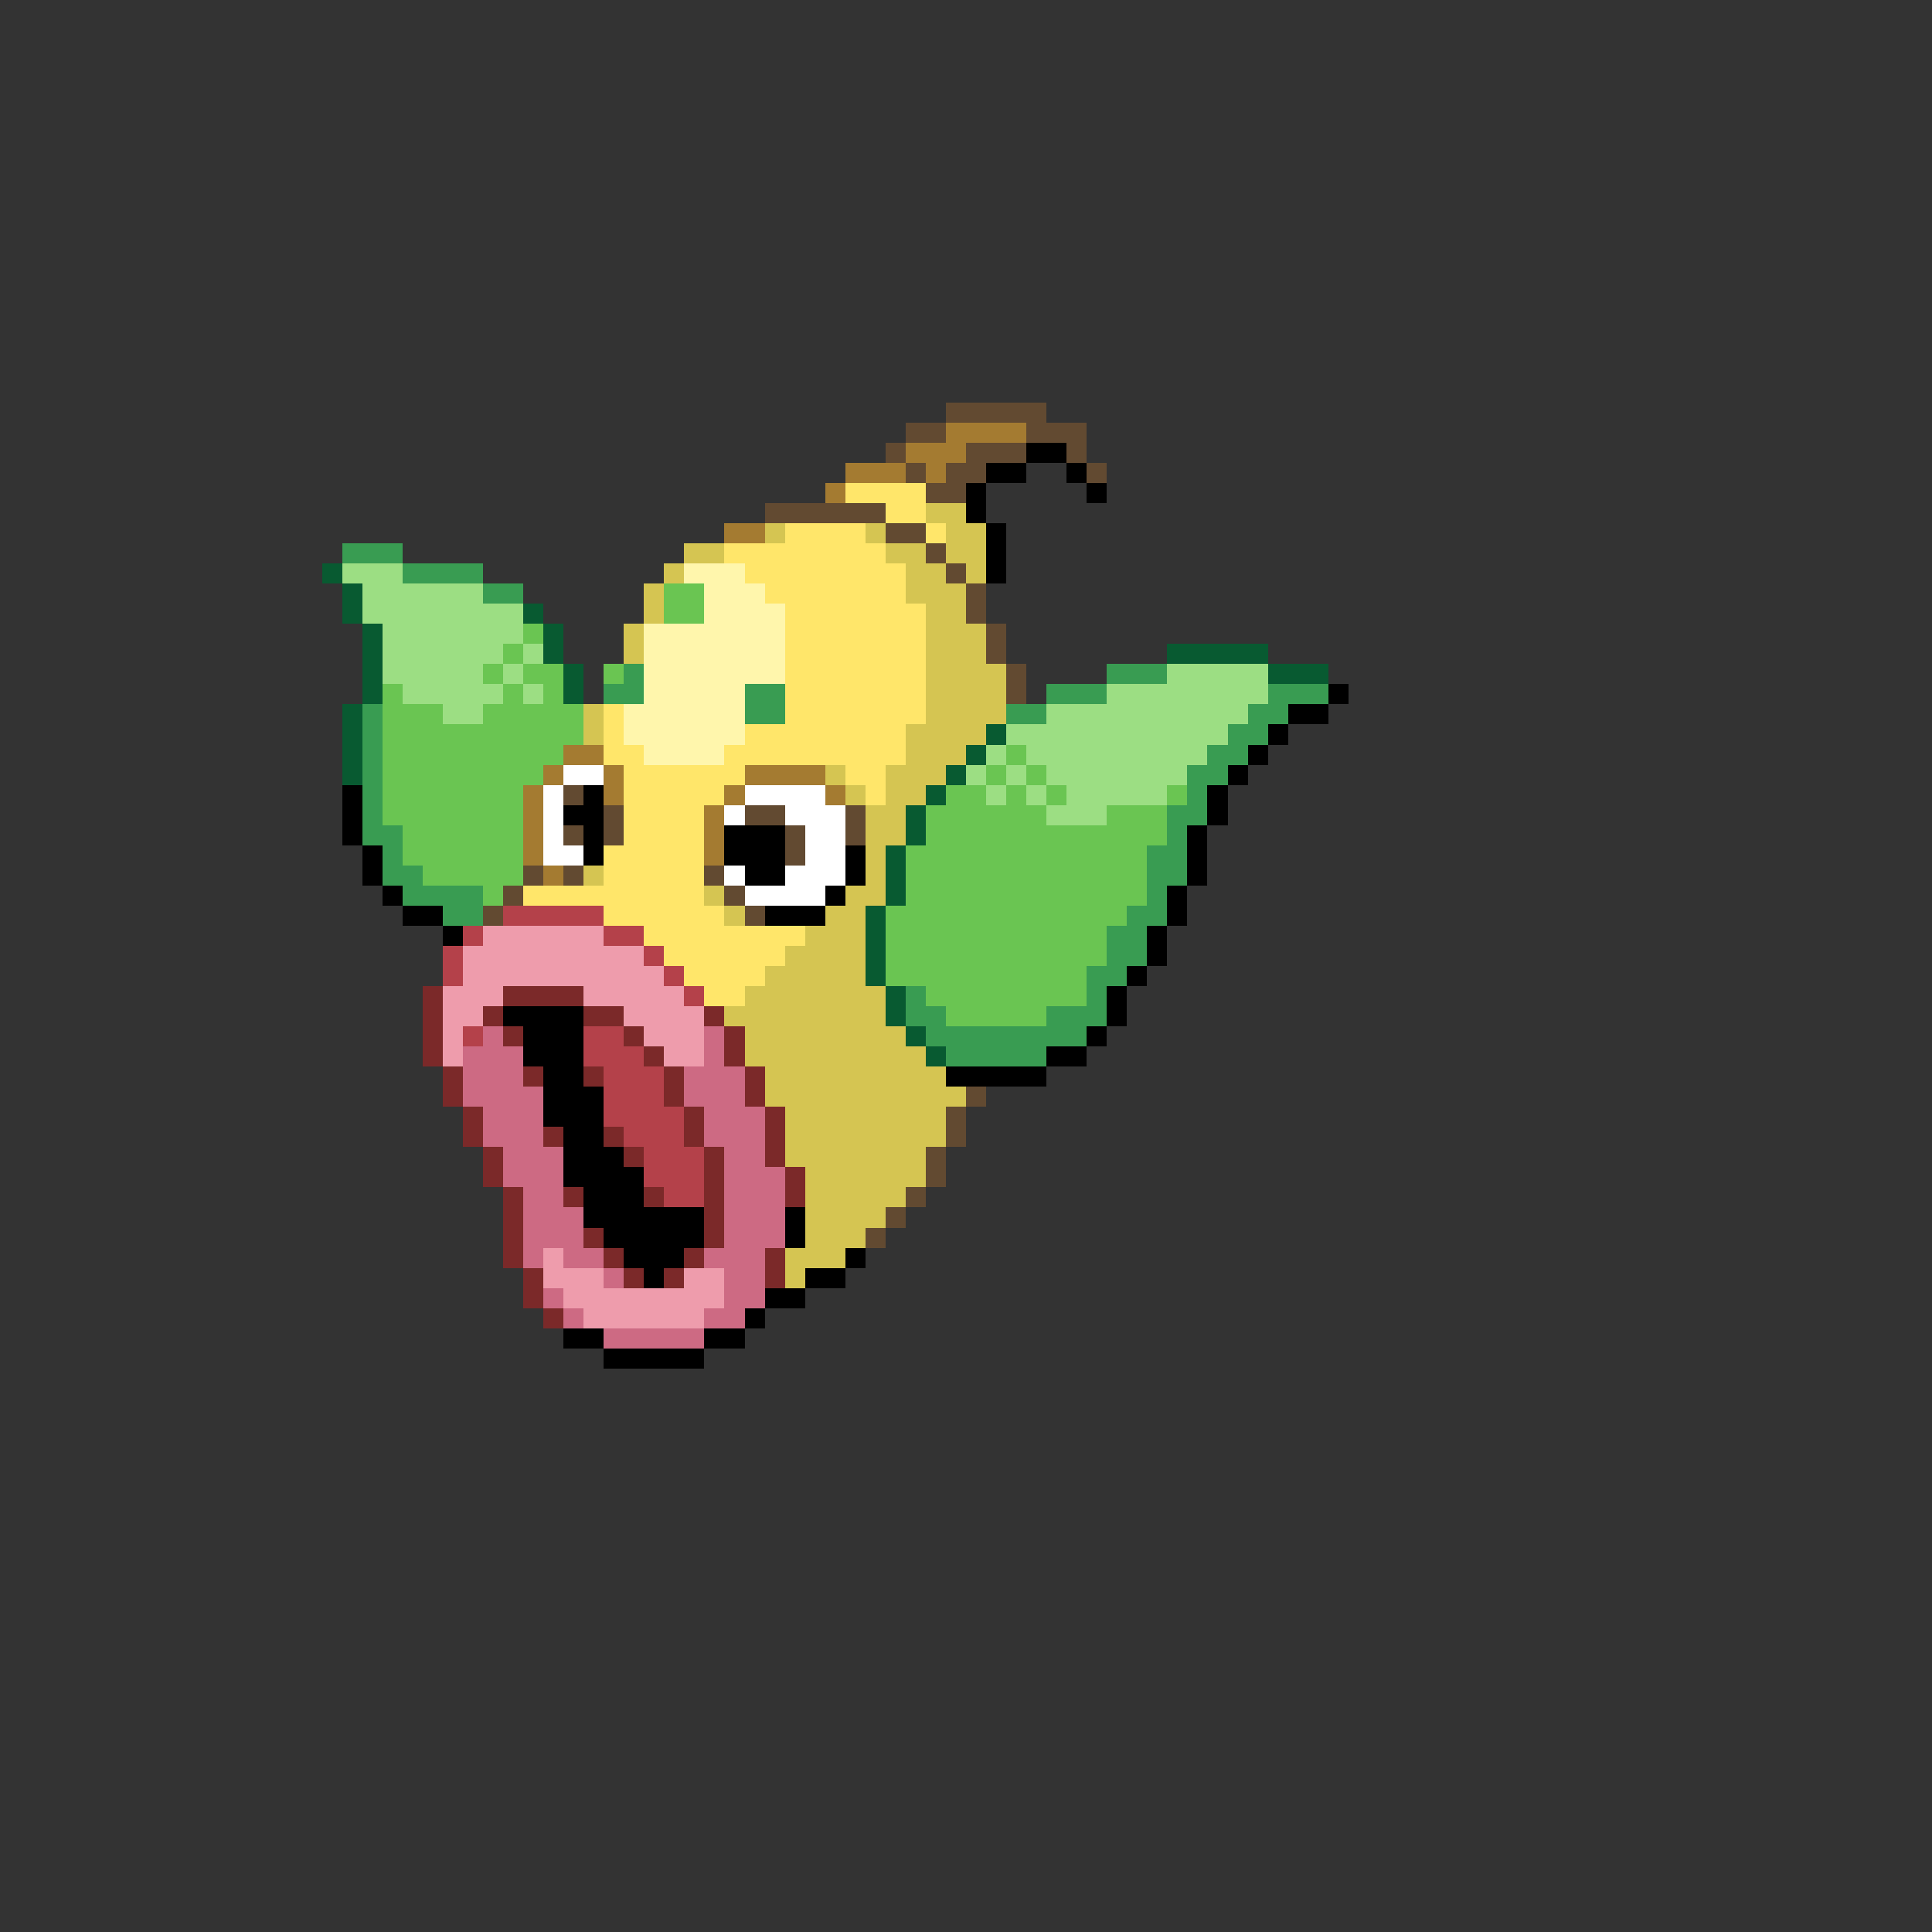 <svg xmlns="http://www.w3.org/2000/svg" viewBox="0 -0.5 96 96" shape-rendering="crispEdges">
<rect x="0" y="-0.5" width="96" height="96" fill="#333333" stroke="none"/>
<path stroke="#624a31" d="M47 20h5M45 21h2M51 21h3M44 22h1M48 22h3M53 22h1M45 23h1M47 23h2M54 23h1M46 24h2M38 25h6M44 26h2M46 27h1M47 28h1M48 29h1M48 30h1M49 31h1M49 32h1M50 33h1M50 34h1M28 39h1M30 40h1M37 40h2M42 40h1M28 41h1M30 41h1M39 41h1M42 41h1M39 42h1M26 43h1M28 43h1M35 43h1M25 44h1M36 44h1M24 45h1M37 45h1M48 54h1M47 55h1M47 56h1M46 57h1M46 58h1M45 59h1M44 60h1M43 61h1" />
<path stroke="#a47b31" d="M47 21h4M45 22h3M42 23h3M46 23h1M41 24h1M36 26h2M28 37h2M27 38h1M30 38h1M37 38h4M26 39h1M30 39h1M36 39h1M41 39h1M26 40h1M35 40h1M26 41h1M35 41h1M26 42h1M35 42h1M27 43h1" />
<path stroke="#000000" d="M51 22h2M49 23h2M53 23h1M48 24h1M54 24h1M48 25h1M49 26h1M49 27h1M49 28h1M66 34h1M64 35h2M63 36h1M62 37h1M61 38h1M17 39h1M29 39h1M60 39h1M17 40h1M28 40h2M60 40h1M17 41h1M29 41h1M36 41h3M59 41h1M18 42h1M29 42h1M36 42h3M42 42h1M59 42h1M18 43h1M37 43h2M42 43h1M59 43h1M19 44h1M41 44h1M58 44h1M20 45h2M38 45h3M58 45h1M22 46h1M57 46h1M57 47h1M56 48h1M55 49h1M25 50h4M55 50h1M26 51h3M54 51h1M26 52h3M52 52h2M27 53h2M47 53h5M27 54h3M27 55h3M28 56h2M28 57h3M28 58h4M29 59h3M29 60h6M39 60h1M30 61h5M39 61h1M31 62h3M42 62h1M32 63h1M40 63h2M38 64h2M37 65h1M28 66h2M35 66h2M30 67h5" />
<path stroke="#ffe66a" d="M42 24h4M44 25h2M39 26h4M46 26h1M36 27h8M37 28h8M38 29h7M39 30h7M39 31h7M39 32h7M39 33h7M39 34h7M30 35h1M39 35h7M30 36h1M37 36h8M30 37h2M36 37h9M31 38h6M42 38h2M31 39h5M43 39h1M31 40h4M31 41h4M30 42h5M30 43h5M26 44h9M30 45h6M32 46h8M33 47h6M34 48h4M35 49h2" />
<path stroke="#d5c552" d="M46 25h2M38 26h1M43 26h1M47 26h2M34 27h2M44 27h2M47 27h2M33 28h1M45 28h2M48 28h1M32 29h1M45 29h3M32 30h1M46 30h2M31 31h1M46 31h3M31 32h1M46 32h3M46 33h4M46 34h4M29 35h1M46 35h4M29 36h1M45 36h4M45 37h3M41 38h1M44 38h3M42 39h1M44 39h2M43 40h2M43 41h2M43 42h1M29 43h1M43 43h1M35 44h1M42 44h2M36 45h1M41 45h2M40 46h3M39 47h4M38 48h5M37 49h7M36 50h8M37 51h8M37 52h9M38 53h9M38 54h10M39 55h8M39 56h8M39 57h7M40 58h6M40 59h5M40 60h4M40 61h3M39 62h3M39 63h1" />
<path stroke="#399c52" d="M17 27h3M20 28h4M24 29h2M31 33h1M55 33h3M30 34h2M37 34h2M52 34h3M63 34h3M18 35h1M37 35h2M50 35h2M62 35h2M18 36h1M61 36h2M18 37h1M60 37h2M18 38h1M59 38h2M18 39h1M59 39h1M18 40h1M58 40h2M18 41h2M58 41h1M19 42h1M57 42h2M19 43h2M57 43h2M20 44h4M57 44h1M22 45h2M56 45h2M55 46h2M55 47h2M54 48h2M45 49h1M54 49h1M45 50h2M52 50h3M46 51h8M47 52h5" />
<path stroke="#085a31" d="M16 28h1M17 29h1M17 30h1M26 30h1M18 31h1M27 31h1M18 32h1M27 32h1M58 32h5M18 33h1M28 33h1M63 33h3M18 34h1M28 34h1M17 35h1M17 36h1M49 36h1M17 37h1M48 37h1M17 38h1M47 38h1M46 39h1M45 40h1M45 41h1M44 42h1M44 43h1M44 44h1M43 45h1M43 46h1M43 47h1M43 48h1M44 49h1M44 50h1M45 51h1M46 52h1" />
<path stroke="#9cde83" d="M17 28h3M18 29h6M18 30h8M19 31h7M19 32h6M26 32h1M19 33h5M25 33h1M58 33h5M20 34h5M26 34h1M55 34h8M22 35h2M52 35h10M50 36h11M49 37h1M51 37h9M48 38h1M50 38h1M52 38h7M49 39h1M51 39h1M53 39h5M52 40h3" />
<path stroke="#fff6ac" d="M34 28h3M35 29h3M35 30h4M32 31h7M32 32h7M32 33h7M32 34h5M31 35h6M31 36h6M32 37h4" />
<path stroke="#6ac552" d="M33 29h2M33 30h2M26 31h1M25 32h1M24 33h1M26 33h2M30 33h1M19 34h1M25 34h1M27 34h1M19 35h3M24 35h5M19 36h10M19 37h9M50 37h1M19 38h8M49 38h1M51 38h1M19 39h7M47 39h2M50 39h1M52 39h1M58 39h1M19 40h7M46 40h6M55 40h3M20 41h6M46 41h12M20 42h6M45 42h12M21 43h5M45 43h12M24 44h1M45 44h12M44 45h12M44 46h11M44 47h11M44 48h10M46 49h8M47 50h5" />
<path stroke="#ffffff" d="M28 38h2M27 39h1M37 39h4M27 40h1M36 40h1M39 40h3M27 41h1M40 41h2M27 42h2M40 42h2M36 43h1M39 43h3M37 44h4" />
<path stroke="#b4414a" d="M25 45h5M23 46h1M30 46h2M22 47h1M32 47h1M22 48h1M33 48h1M34 49h1M23 51h1M29 51h2M29 52h3M30 53h3M30 54h3M30 55h4M31 56h3M32 57h3M32 58h3M33 59h2" />
<path stroke="#ee9cac" d="M24 46h6M23 47h9M23 48h10M22 49h3M29 49h5M22 50h2M31 50h4M22 51h1M32 51h3M22 52h1M33 52h2M27 62h1M27 63h3M34 63h2M28 64h8M29 65h6" />
<path stroke="#7b2929" d="M21 49h1M25 49h4M21 50h1M24 50h1M29 50h2M35 50h1M21 51h1M25 51h1M31 51h1M36 51h1M21 52h1M32 52h1M36 52h1M22 53h1M26 53h1M29 53h1M33 53h1M37 53h1M22 54h1M33 54h1M37 54h1M23 55h1M34 55h1M38 55h1M23 56h1M27 56h1M30 56h1M34 56h1M38 56h1M24 57h1M31 57h1M35 57h1M38 57h1M24 58h1M35 58h1M39 58h1M25 59h1M28 59h1M32 59h1M35 59h1M39 59h1M25 60h1M35 60h1M25 61h1M29 61h1M35 61h1M25 62h1M30 62h1M34 62h1M38 62h1M26 63h1M31 63h1M33 63h1M38 63h1M26 64h1M27 65h1" />
<path stroke="#cd6a83" d="M24 51h1M35 51h1M23 52h3M35 52h1M23 53h3M34 53h3M23 54h4M34 54h3M24 55h3M35 55h3M24 56h3M35 56h3M25 57h3M36 57h2M25 58h3M36 58h3M26 59h2M36 59h3M26 60h3M36 60h3M26 61h3M36 61h3M26 62h1M28 62h2M35 62h3M30 63h1M36 63h2M27 64h1M36 64h2M28 65h1M35 65h2M30 66h5" />
</svg>
